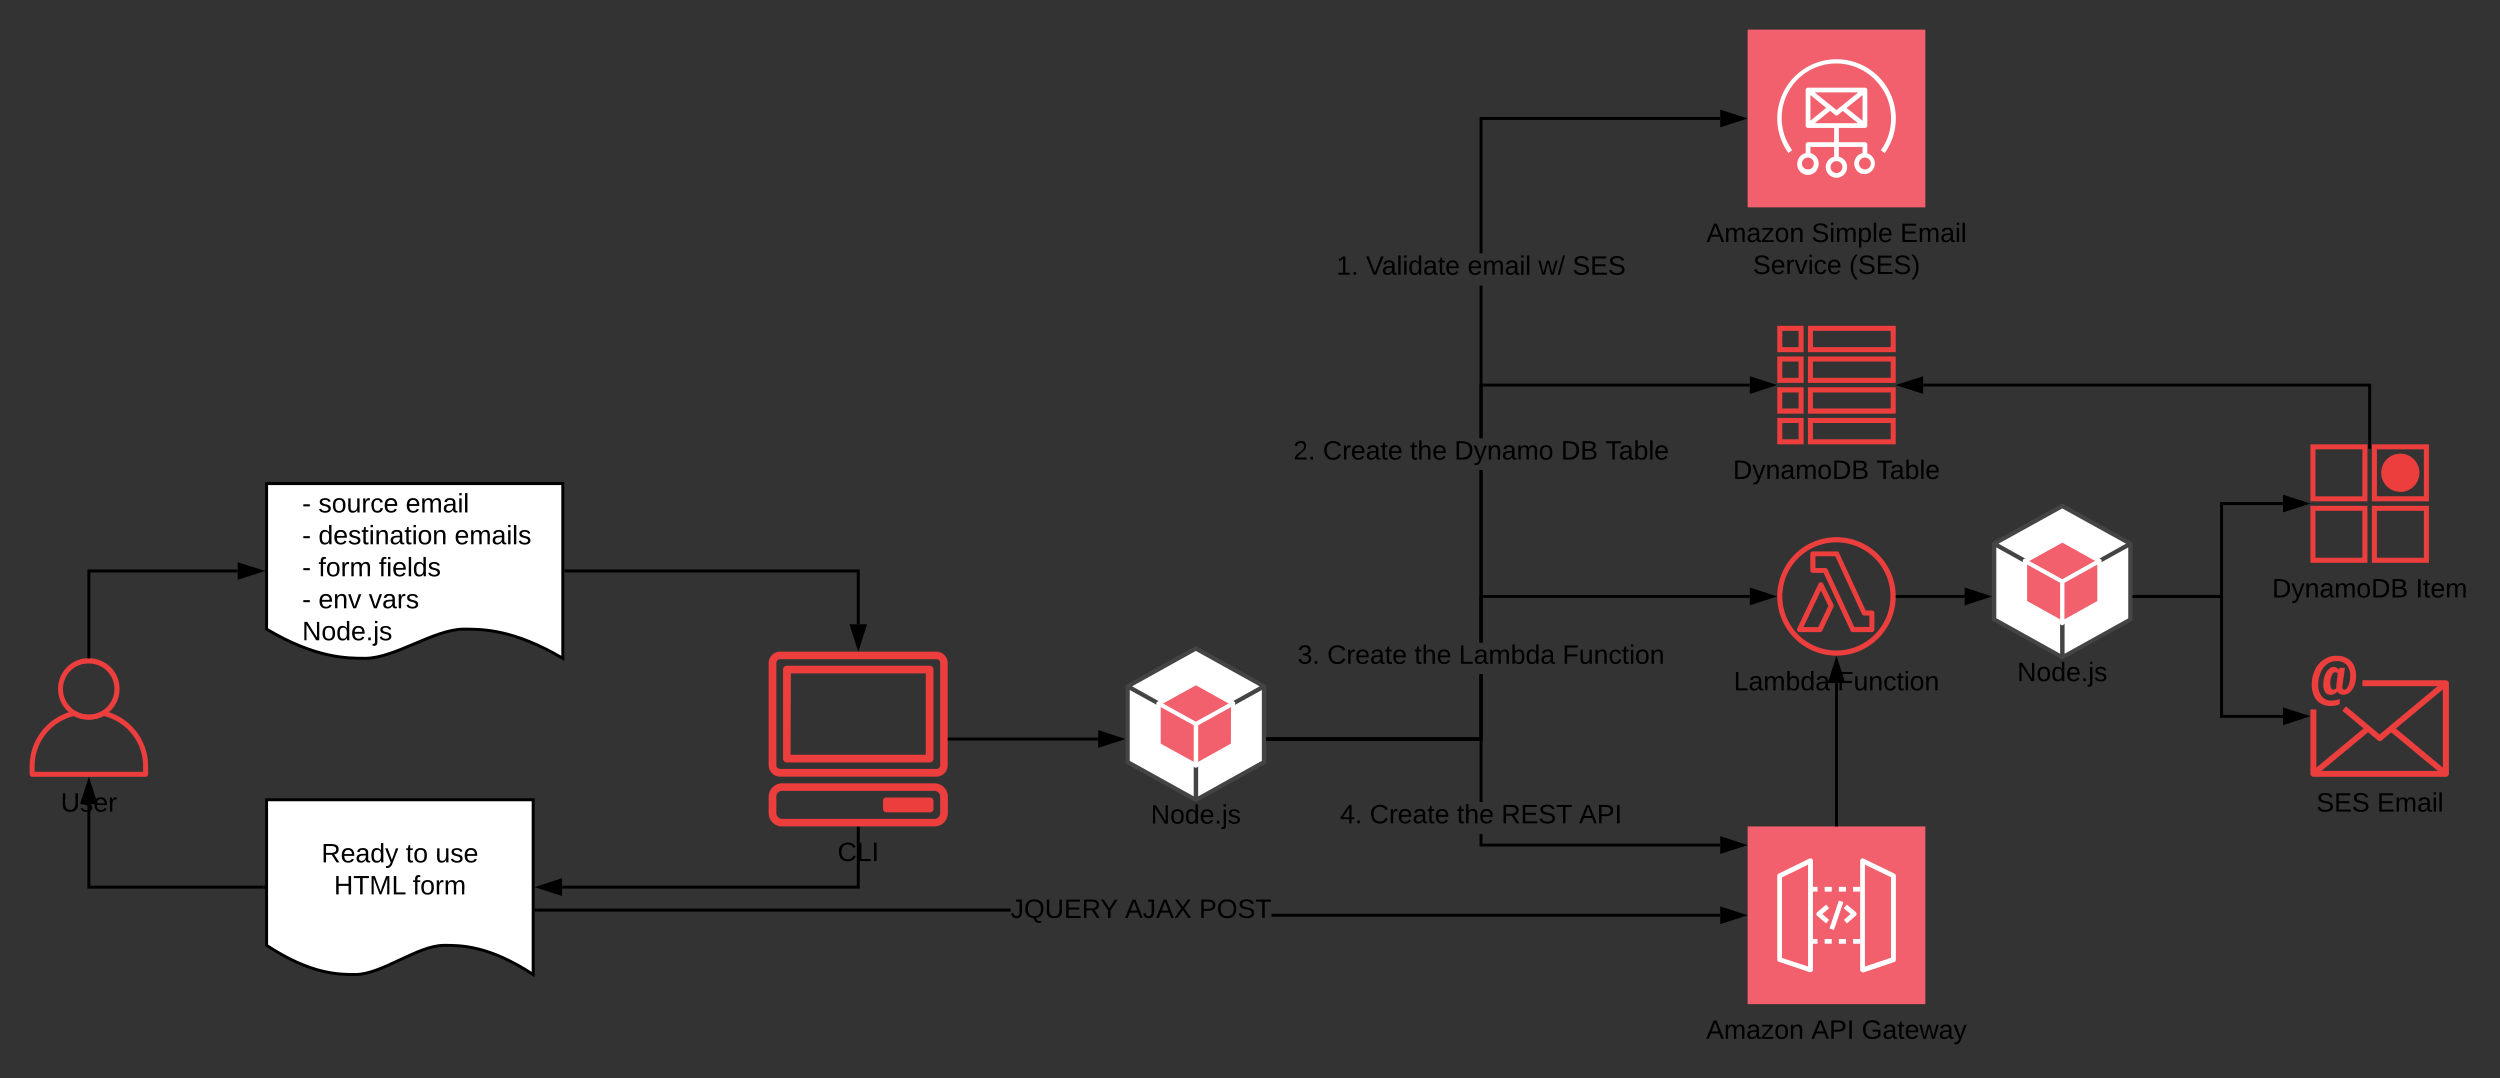 <svg xmlns="http://www.w3.org/2000/svg" xmlns:xlink="http://www.w3.org/1999/xlink" xmlns:lucid="lucid" width="1688" height="728"><rect width="100%" height="100%" fill="#333333" stroke="none"/><g transform="translate(200 20)" lucid:page-tab-id="0_0"><path d="M-101.7 504.5h-76.6c-.9 0-1.7-.8-1.7-1.7v-5.1c0-18.2 12-33.4 29.5-37.7.5-.1.9 0 1.3.2 6 3.2 12.5 3.2 18.4 0 .4-.3.8-.3 1.2-.2a38.3 38.3 0 0 1 29.6 37.7v5.1c0 1-.8 1.7-1.7 1.7zm-74.9-3.4h73.2v-3.4a34.7 34.7 0 0 0-26.4-34.2c-3.3 1.6-6.4 2.4-10.2 2.4s-6.9-.7-10.2-2.4a34.7 34.7 0 0 0-26.4 34.2z" fill="#ed3e3e"/><path d="M-140 465.8a20.7 20.7 0 1 1 10.1-38.7 20.1 20.1 0 0 1 10.6 18.1 20 20 0 0 1-10.7 18 20 20 0 0 1-10 2.6zm0-37.8a16.8 16.8 0 0 0-15.4 9 17.2 17.2 0 0 0 6.9 23.3c5.4 2.9 11.4 2.9 16.8 0A17.2 17.2 0 0 0-140 428z" fill="#ed3e3e"/><use xlink:href="#a" transform="translate(-159 528)"/><path d="M-20 306.5h200v118c-33.4-19.7-54.2-19.7-66.8-19.7-20 0-46.6 19.7-66.6 19.7-12.4 0-33.4 0-66.6-19.7z" stroke="#000" stroke-width="2" fill="#fff"/><use xlink:href="#b" transform="translate(4 326)"/><use xlink:href="#c" transform="translate(15 326)"/><use xlink:href="#d" transform="translate(73.9 326)"/><use xlink:href="#e" transform="translate(4 347.5)"/><use xlink:href="#f" transform="translate(15 347.5)"/><use xlink:href="#g" transform="translate(106.9 347.5)"/><use xlink:href="#e" transform="translate(4 369.1)"/><use xlink:href="#h" transform="translate(15 369.1)"/><use xlink:href="#i" transform="translate(55.8 369.1)"/><use xlink:href="#e" transform="translate(4 390.7)"/><use xlink:href="#j" transform="translate(15 390.7)"/><use xlink:href="#k" transform="translate(49 390.7)"/><use xlink:href="#l" transform="translate(4 412.3)"/><path d="M607.4 520.1l46.1-25.6v-51.1l-46.1 25.5v51.2zM561.4 494.5l46 25.6v-51.2l-46-25.5v51zm91.8-51.1L607.4 418l-45.7 25.4 45.7 25.4 45.8-25.4z" fill="#fff"/><path d="M607.4 467.3l43.1-23.9-43 23.9zM564.4 443.4l43 23.9-43-24z" fill="#fff"/><path d="M653.4 441.8l-46-25.6-46 25.6-1.4.8v52.8l46 25.5 1.5.8 1.4-.8 46.1-25.5v-52.8zm-1.4 51.9l-43 24v-48l43-23.8zm-46 24l-43.2-24v-47.8l43.2 23.8zm-41.6-74.3l43-23.9 43.1 23.9-43.1 24-43-24z" fill="#444"/><path d="M607.6 496.5l24.8-13.7v-27.5L607.6 469v27.5zm-25.1-13.7l24.7 13.7v-27.4l-24.7-13.7v27.4zM632 455l-24.7-13.7-24.7 13.7 24.7 13.7 24.7-13.7z" fill="#f25f6d"/><path d="M607.4 467.3l22.2-12.3-22.2 12.3zM585.2 455l22.2 12.3-22.2-12.3z" fill="#fc585b"/><path d="M632.5 453.3l-25-13.9-25.2 14-1.5.8v29.5l25.1 14 1.5.8 1.5-.8 25.1-14v-29.6zm-1.4 28.8L609 494.4v-24.7l22.2-12.3zM606 494.4l-22.3-12.3v-24.7l22.3 12.3zM585.3 455l22.2-12.3 22.1 12.3-22.2 12.3-22.2-12.3z" fill="#fff"/><use xlink:href="#l" transform="translate(577 536.1)"/><path d="M-20 520h180v118c-30-19.7-48.8-19.7-60.1-19.7-18 0-42 19.7-60 19.7-11.1 0-30 0-59.9-19.7z" stroke="#000" stroke-width="2" fill="#fff"/><use xlink:href="#m" transform="translate(17 562.3)"/><use xlink:href="#n" transform="translate(74 562.3)"/><use xlink:href="#o" transform="translate(94 562.3)"/><use xlink:href="#p" transform="translate(25.5 583.9)"/><use xlink:href="#q" transform="translate(78.7 583.9)"/><path d="M-140 423.5v-58h100.5" stroke="#000" stroke-width="2" fill="none"/><path d="M-139 424.6l-.8-.1-1.2.1v-1.1h2z"/><path d="M-24.2 365.5l-14.3 4.6V361z" stroke="#000" stroke-width="2"/><path d="M182 365.5h197.5v36" stroke="#000" stroke-width="2" fill="none"/><path d="M182 366.5h-1v-2h1z"/><path d="M379.5 416.8l-4.6-14.3h9.2z" stroke="#000" stroke-width="2"/><path d="M980 538h120v120H980V538z" fill="#f25f6d"/><path d="M1057.6 636.4l-1-.3c-.4-.3-.6-.8-.6-1.3v-73.6c0-.6.3-1.1.8-1.4.4-.3 1-.3 1.6 0l20.8 10.1c.5.3.9.8.9 1.4V628c0 .8-.4 1.4-1.1 1.6l-20.8 7h-.6zm1.6-72.6v68.8l17.6-5.9v-54.4zm-36.8 72.6h-.5l-20.8-7c-.7-.1-1.1-.8-1.1-1.5v-56.6c0-.6.3-1.1.9-1.4l20.8-10.2c.5-.2 1.1-.2 1.6 0 .5.4.8 1 .8 1.5v73.6c0 .5-.3 1-.7 1.3-.3.2-.6.3-1 .3zm-19.2-9.6l17.6 5.8v-68.8l-17.6 8.6z" fill="#fff"/><path d="M1056 582h-4.8v-3.2h4.8zm-9.6 0h-4.8v-3.2h4.8zm-9.6 0h-4.8v-3.2h4.8zm-9.6 0h-4.8v-3.2h4.8zm28.8 35.2h-4.8V614h4.8zm-9.6 0h-4.8V614h4.8zm-9.6 0h-4.8V614h4.8zm-9.6 0h-4.8V614h4.8zm5.8-13.7l-6-5.1c-.7-.6-.8-1.6-.2-2.3l.2-.2 6-5.1 2 2.4-4.5 4 4.5 3.9zm14 0l-2-2.4 4.5-4-4.6-3.8 2.1-2.5 6 5c.7.7.8 1.7.2 2.4l-.2.1zM1035.3 606.9l6.3-18.8 3 1-6.3 18.8-3-1z" fill="#fff"/><use xlink:href="#r" transform="translate(952 681.4)"/><use xlink:href="#s" transform="translate(1023 681.4)"/><use xlink:href="#t" transform="translate(1057 681.4)"/><path d="M179.5 579h200v-40" stroke="#000" stroke-width="2" fill="none"/><path d="M164.2 579l14.3-4.7v9.3z" stroke="#000" stroke-width="2"/><path d="M380.5 539h-2v-1h2z"/><path d="M1451.5 504.5H1362c-1 0-2-.9-2-2V459h4v41.5h85.4v-57.2h-54.3v-4h56.4c1 0 2 .9 2 2v61.2c0 1-1 2-2 2z" fill="#ed3e3e"/><path d="M1406.7 480.4a2 2 0 0 1-1.2-.5l-24-20 2.5-3 22.7 19 43.5-36.2 2.6 3L1408 480c-.5.3-1 .5-1.4.5z" fill="#ed3e3e"/><path d="M1413.3 473.4l2.6-3 36.8 30.6-2.5 3-37-30.6zM1360.7 501l36.9-30.6 2.6 3-37 30.6-2.5-3zM1374.3 453c2 0 3.6-.3 5.5-1v3.4c-2 1-3.8 1.3-6 1.3-2.6 0-4.8-.5-7-1.8-2-1.2-3.4-2.8-4.4-5-1-2.5-1.6-5-1.5-7.7 0-3.7.7-6.9 2.3-10.2a16 16 0 0 1 6.1-6.8c2.6-1.7 5.3-2.5 8.4-2.4 2.5-.1 4.8.4 7 1.6 2 1.1 3.5 2.6 4.6 4.7 1 2.4 1.6 4.7 1.5 7.3a17 17 0 0 1-1.2 6.7c-.7 1.8-1.6 3.2-3.1 4.4a6.2 6.2 0 0 1-6.7 1c-.7-.4-1.2-.9-1.6-1.5-.7.7-1.4 1.2-2.2 1.6-.8.4-1.5.6-2.3.6-1.6 0-2.9-.6-3.7-1.8a9 9 0 0 1-1.3-5.3c0-2.1.3-4 1-6 .6-1.7 1.4-3 2.7-4.3.9-1 2-1.4 3.3-1.5 1.4 0 2.7.8 3.5 2l.4-1.4h3.7l-1.7 12.2v1c0 .4.1.8.4 1.2.2.2.5.4.8.4.9-.1 1.6-.6 2-1.4.7-1 1.2-2.1 1.5-3.4.4-1.5.5-2.8.5-4.4.2-2.8-.6-5.3-2.3-7.5a8.8 8.8 0 0 0-7-2.6c-2.4 0-4.4.7-6.3 2.1a13 13 0 0 0-4.3 5.7c-1.1 2.6-1.6 5-1.6 8a12 12 0 0 0 2.4 8c1.7 2 4 3 6.6 2.8zm1.2-7.4c.8 0 1.5-.4 2-1v-.7-1.4l1-7.9a3 3 0 0 0-1.7-.7c-1 0-1.7.7-2.4 2.2-.8 1.8-1 3.5-1 5.5.1 2.7.7 4 2 4z" fill="#ed3e3e"/><use xlink:href="#u" transform="translate(1364 528)"/><use xlink:href="#v" transform="translate(1405 528)"/><path d="M1440 318.5h-38.5V280h38.5zm-35.1-3.4h31.7v-31.7h-31.7zM1440 360h-38.5v-38.5h38.5zm-35.1-3.4h31.7v-31.7h-31.7zm-6.4-38.1H1360V280h38.5zm-35.1-3.4h31.7v-31.7h-31.7zm35.1 44.9H1360v-38.5h38.5zm-35.1-3.4h31.7v-31.7h-31.7z" fill="#ed3e3e"/><path d="M1420.8 312.1a12.9 12.9 0 1 1 12.8-12.9 13 13 0 0 1-12.8 13zm0-22.3z" fill="#ed3e3e"/><use xlink:href="#w" transform="translate(1334.1 383.4)"/><use xlink:href="#x" transform="translate(1431 383.4)"/><path d="M1017.8 217.8H1000V200h17.8zm-14.4-3.4h11v-11h-11zm14.4 24.1H1000v-17.8h17.8zm-14.4-3.4h11v-11h-11zm14.4 24.2H1000v-17.8h17.8zm-14.4-3.5h11V245h-11zm14.4 24.2H1000v-17.8h17.8zm-14.4-3.4h11v-11h-11zm76.6-58.8h-59.3V200h59.3zm-55.9-3.4h52.5v-11h-52.5zm55.9 24.1h-59.3v-17.8h59.3zm-55.9-3.4h52.5v-11h-52.5zm55.9 24.2h-59.3v-17.8h59.3zm-55.9-3.5h52.5V245h-52.5zM1080 280h-59.3v-17.8h59.3zm-55.9-3.4h52.5v-11h-52.5z" fill="#ed3e3e"/><use xlink:href="#w" transform="translate(970.1 303.4)"/><use xlink:href="#y" transform="translate(1067 303.4)"/><path d="M1064 406.8h-13c-.7 0-1.3-.4-1.5-1l-18.2-39h-7.3c-.9 0-1.7-.7-1.7-1.6V354c0-1 .8-1.7 1.7-1.7h16.2c.7 0 1.2.4 1.5 1l18 38.9h4.2c1 0 1.7.7 1.7 1.7v11.2c0 1-.8 1.7-1.7 1.7zm-12-3.5h10.2v-7.7h-3.5c-.6 0-1.2-.4-1.5-1l-18-39h-13.4v7.9h6.6c.7 0 1.3.3 1.6 1z" fill="#ed3e3e"/><path d="M1028.8 406.8H1015c-.9 0-1.7-.8-1.7-1.8 0-.2 0-.4.2-.7l14.4-30.2a1.7 1.7 0 0 1 3.1 0l7 14.2v1.5l-7.6 16c-.3.6-1 1-1.6 1zm-11.1-3.4h10l6.8-14.3-5-10.4z" fill="#ed3e3e"/><path d="M1040 422.7a40 40 0 1 1 0-80 40 40 0 0 1 0 80zm0-76.5a36.5 36.5 0 1 0-.1 73 36.5 36.5 0 0 0 .1-73z" fill="#ed3e3e"/><use xlink:href="#z" transform="translate(970.6 446.1)"/><use xlink:href="#A" transform="translate(1040.5 446.1)"/><path d="M801 480H656v-2h143v-42.6h2zm180.5-96.3H801v30.1h-2v-32h182.5zM656 480h-1v-2h1zm340.8-97.3l-14.3 4.7V378z"/><path d="M1000 382.7l-18.5 6v-12zm-16.5 3.3l10-3.3-10-3.2z"/><use xlink:href="#B" transform="translate(676.1 428.2)"/><use xlink:href="#C" transform="translate(696.1 428.2)"/><use xlink:href="#D" transform="translate(755 428.2)"/><use xlink:href="#E" transform="translate(785 428.2)"/><use xlink:href="#A" transform="translate(855 428.2)"/><path d="M1192.4 423.9l46.1-25.7v-51l-46.1 25.5v51.2zM1146.4 398.2l46 25.6v-51.1l-46-25.5v51zm91.8-51l-45.8-25.5-45.7 25.5 45.7 25.3 45.8-25.4z" fill="#fff"/><path d="M1192.4 371l43.1-23.9-43 24zM1149.4 347.1l43 24-43-24z" fill="#fff"/><path d="M1238.4 345.5l-46-25.5-46 25.5-1.4.9V399l46 25.5 1.5.9 1.4-.9 46.1-25.5v-52.7zm-1.4 52l-43 23.9v-48l43-23.8zm-46 23.9l-43.1-24v-47.8l43 23.9zm-41.6-74.3l43-23.8 43.1 23.8-43.1 24-43-24z" fill="#444"/><path d="M1192.6 400.3l24.8-13.8v-27.4l-24.8 13.7v27.5zm-25.1-13.8l24.7 13.8v-27.5l-24.7-13.7v27.4zm49.6-27.8l-24.7-13.7-24.7 13.7 24.7 13.8 24.7-13.8z" fill="#f25f6d"/><path d="M1192.4 371l22.2-12.2-22.2 12.3zm-22.2-12.3l22.2 12.4-22.2-12.4z" fill="#fc585b"/><path d="M1217.5 357l-25-13.8-25.2 13.9-1.5.8v29.6l25.1 14 1.5.8 1.5-.9 25.1-14V358zm-1.4 28.8l-22.2 12.4v-24.7l22.2-12.3zm-25.1 12.4l-22.3-12.4v-24.6l22.3 12.3zm-20.7-39.5l22.2-12.3 22.1 12.3-22.2 12.4-22.2-12.3z" fill="#fff"/><use xlink:href="#l" transform="translate(1162 439.9)"/><path d="M1081 382.7h45.5" stroke="#000" stroke-width="2" fill="none"/><path d="M1081 383.7h-1v-2h1z"/><path d="M1141.8 382.7l-14.3 4.7V378z" stroke="#000" stroke-width="2"/><path d="M1241 382.7h59V320h41.5" stroke="#000" stroke-width="2" fill="none"/><path d="M1241 383.7h-1v-2h1z"/><path d="M1356.8 320l-14.3 4.6v-9.2z" stroke="#000" stroke-width="2"/><path d="M1241 382.7h59v81h41.5" stroke="#000" stroke-width="2" fill="none"/><path d="M1241 383.7h-1v-2h1z"/><path d="M1356.8 463.6l-14.3 4.7V459z" stroke="#000" stroke-width="2"/><path d="M1040 537v-95.8" stroke="#000" stroke-width="2" fill="none"/><path d="M1041 538h-2v-1h2z"/><path d="M1040 426l4.6 14.2h-9.2z" stroke="#000" stroke-width="2"/><path d="M801 549.6h160.5v2H799V543h2zm0-28.1h-2V480H656v-2h145zM656 480h-1v-2h1zm320.8 70.6l-14.3 4.6V546z"/><path d="M980 550.6l-18.5 6v-12zm-16.5 3.2l10-3.2-10-3.3z"/><use xlink:href="#F" transform="translate(704.8 535.9)"/><use xlink:href="#C" transform="translate(724.8 535.9)"/><use xlink:href="#D" transform="translate(783.7 535.9)"/><use xlink:href="#G" transform="translate(813.7 535.9)"/><use xlink:href="#H" transform="translate(866.2 535.9)"/><path d="M-22 579h-118v-56" stroke="#000" stroke-width="2" fill="none"/><path d="M-21 580h-1v-2h1z"/><path d="M-140 507.7l4.6 14.3h-9.2z" stroke="#000" stroke-width="2"/><path d="M801 480H656v-2h143v-42.6h2zm0-66.2h-2V297.5h2zM981.5 241H801v34.9h-2V239h182.5zM656 480h-1v-2h1zm340.8-240l-14.3 4.6v-9.2z"/><path d="M1000 240l-18.5 6v-12zm-16.5 3.3l10-3.3-10-3.3z"/><use xlink:href="#I" transform="translate(673.2 290.3)"/><use xlink:href="#C" transform="translate(693.2 290.3)"/><use xlink:href="#D" transform="translate(752 290.3)"/><use xlink:href="#J" transform="translate(782 290.3)"/><use xlink:href="#K" transform="translate(854 290.3)"/><use xlink:href="#y" transform="translate(884 290.3)"/><path d="M1400 279v-39h-301.5" stroke="#000" stroke-width="2" fill="none"/><path d="M1401 283h-2v-4h2z"/><path d="M1083.2 240l14.3-4.6v9.2z" stroke="#000" stroke-width="2"/><path d="M980 0h120v120H980V0z" fill="#f25f6d"/><path d="M1040 20a40 40 0 0 0-32.5 63.3l2.6-1.9a36.8 36.8 0 1 1 59.8-42.9 35.1 35.1 0 0 1 6.9 21.5 35 35 0 0 1-6.9 21.4l2.6 2A40 40 0 0 0 1040 20z" fill="#fff"/><path d="M1060.8 83.4v-5.8c0-.9-.7-1.6-1.6-1.6h-17.6v-9.6h17.6c.9 0 1.6-.8 1.6-1.6v-24c0-.9-.7-1.6-1.6-1.6h-38.4c-.9 0-1.6.7-1.6 1.6v24c0 .8.7 1.6 1.6 1.6h17.6V76h-17.6c-.9 0-1.6.7-1.6 1.6v5.8a7 7 0 0 0-5.4 5.4 7.2 7.2 0 1 0 14 3.2 7.2 7.2 0 0 0-5.4-8.6v-4.2h16v6.6a7.2 7.2 0 1 0 8.6 8.6 7.2 7.2 0 0 0-5.4-8.6v-6.6h16v4.2a7 7 0 0 0-5.4 5.4 7.2 7.2 0 0 0 5.4 8.7 7.2 7.2 0 0 0 3.2-14zm-14-30.5l10.8-8.7v17.3zm-6.8 1.4l-14.7-11.9h29.4zm-7-1.5l-10.6 8.7V44.2zm2.7 2l3.3 2.8c.6.5 1.4.5 2 0l3.2-2.7 10.3 8.3h-29.2zm-11 35.6a4 4 0 0 1-4 4 4 4 0 0 1 0-8 4 4 0 0 1 4 4zm19.3 2.4a4 4 0 0 1-4 4 4 4 0 0 1-4-4 4 4 0 0 1 4-4 4 4 0 0 1 4 4zm15.2 1.6a4 4 0 0 1 0-8 4 4 0 0 1 0 8z" fill="#fff"/><use xlink:href="#r" transform="translate(952.2 143.4)"/><use xlink:href="#L" transform="translate(1023.1 143.4)"/><use xlink:href="#M" transform="translate(1083 143.4)"/><use xlink:href="#N" transform="translate(983.6 165)"/><use xlink:href="#O" transform="translate(1048.5 165)"/><path d="M801 480H656v-2h143v-42.6h2zm0-66.2h-2V297.5h2zm0-138h-2V172.8h2zM961.5 61H801v90h-2V59h162.5zM656 480h-1v-2h1zM976.8 60l-14.3 4.6v-9.2z"/><path d="M980 60l-18.5 6V54zm-16.5 3.3l10-3.3-10-3.3z"/><use xlink:href="#P" transform="translate(702.3 165.5)"/><use xlink:href="#Q" transform="translate(722.3 165.5)"/><use xlink:href="#R" transform="translate(790.9 165.5)"/><use xlink:href="#S" transform="translate(838.7 165.5)"/><use xlink:href="#T" transform="translate(861.7 165.5)"/><path d="M432.2 504.4H326.7a7.8 7.8 0 0 1-7.7-7.7v-69c0-4.2 3.5-7.7 7.7-7.7h105.5c4.2 0 7.7 3.5 7.7 7.7v69c0 4.2-3.4 7.7-7.6 7.7h-.1zm-105.3-79.3a2.6 2.6 0 0 0-2.7 2.6v69c0 1.4 1.2 2.5 2.7 2.5h105.4c1.4 0 2.5-1.1 2.5-2.6v-69c0-1.4-1-2.5-2.5-2.5zm104 112.9H328c-5 0-9-4-9-9v-11c0-5 4-9 9-9.1h103c4.9 0 9 4 9 9V529c0 5-4.1 9-9 9zM328 514c-2 0-3.8 1.8-3.8 3.9V529c0 2.1 1.8 3.8 3.8 3.9h103c2.1 0 3.8-1.8 3.8-4v-11c0-2.1-1.7-3.9-3.9-3.9z" fill="#ed3e3e"/><path d="M427.8 494.8h-96.6a2.6 2.6 0 0 1-2.5-2.6v-60.1c0-1.4 1.1-2.6 2.5-2.6h96.6c1.4 0 2.5 1.2 2.5 2.6v60.1c0 1.4-1.1 2.6-2.5 2.6zm-94-5.2h91.3v-54.9H334zm65 28.9h29c1.6 0 2.5.9 2.5 2.6v4.8c0 1.7-.8 2.6-2.5 2.6h-29c-1.7 0-2.6-.9-2.6-2.6V521c0-1.8.9-2.6 2.6-2.6z" fill="#ed3e3e"/><g><use xlink:href="#U" transform="translate(365.5 561.4)"/></g><path d="M440.9 479h100.6" stroke="#000" stroke-width="2" fill="none"/><path d="M441 480h-1.1v-2h1z"/><path d="M556.8 479l-14.3 4.6v-9.3z" stroke="#000" stroke-width="2"/><path d="M961.5 597v2h-303v-2zM162 595.5v-2h320.4v2zm814.8 2.5l-14.3 4.6v-9.3z"/><path d="M980 598l-18.5 6v-12zm-16.5 3.2l10-3.2-10-3.3zM162 595.5h-1v-2h1z"/><g><use xlink:href="#V" transform="translate(482.4 599.8)"/><use xlink:href="#W" transform="translate(559.6 599.8)"/><use xlink:href="#X" transform="translate(609.6 599.8)"/></g><defs><path d="M232-93c-1 65-40 97-104 97C67 4 28-28 28-90v-158h33c8 89-33 224 67 224 102 0 64-133 71-224h33v155" id="Y"/><path d="M135-143c-3-34-86-38-87 0 15 53 115 12 119 90S17 21 10-45l28-5c4 36 97 45 98 0-10-56-113-15-118-90-4-57 82-63 122-42 12 7 21 19 24 35" id="Z"/><path d="M100-194c63 0 86 42 84 106H49c0 40 14 67 53 68 26 1 43-12 49-29l28 8c-11 28-37 45-77 45C44 4 14-33 15-96c1-61 26-98 85-98zm52 81c6-60-76-77-97-28-3 7-6 17-6 28h103" id="aa"/><path d="M114-163C36-179 61-72 57 0H25l-1-190h30c1 12-1 29 2 39 6-27 23-49 58-41v29" id="ab"/><g id="a"><use transform="scale(.05)" xlink:href="#Y"/><use transform="translate(13) scale(.05)" xlink:href="#Z"/><use transform="translate(22) scale(.05)" xlink:href="#aa"/><use transform="translate(32) scale(.05)" xlink:href="#ab"/></g><path d="M16-82v-28h88v28H16" id="ac"/><use transform="scale(.05)" xlink:href="#ac" id="b"/><path d="M100-194c62-1 85 37 85 99 1 63-27 99-86 99S16-35 15-95c0-66 28-99 85-99zM99-20c44 1 53-31 53-75 0-43-8-75-51-75s-53 32-53 75 10 74 51 75" id="ad"/><path d="M84 4C-5 8 30-112 23-190h32v120c0 31 7 50 39 49 72-2 45-101 50-169h31l1 190h-30c-1-10 1-25-2-33-11 22-28 36-60 37" id="ae"/><path d="M96-169c-40 0-48 33-48 73s9 75 48 75c24 0 41-14 43-38l32 2c-6 37-31 61-74 61-59 0-76-41-82-99-10-93 101-131 147-64 4 7 5 14 7 22l-32 3c-4-21-16-35-41-35" id="af"/><g id="c"><use transform="scale(.05)" xlink:href="#Z"/><use transform="translate(9) scale(.05)" xlink:href="#ad"/><use transform="translate(19) scale(.05)" xlink:href="#ae"/><use transform="translate(29) scale(.05)" xlink:href="#ab"/><use transform="translate(35) scale(.05)" xlink:href="#af"/><use transform="translate(44) scale(.05)" xlink:href="#aa"/></g><path d="M210-169c-67 3-38 105-44 169h-31v-121c0-29-5-50-35-48C34-165 62-65 56 0H25l-1-190h30c1 10-1 24 2 32 10-44 99-50 107 0 11-21 27-35 58-36 85-2 47 119 55 194h-31v-121c0-29-5-49-35-48" id="ag"/><path d="M141-36C126-15 110 5 73 4 37 3 15-17 15-53c-1-64 63-63 125-63 3-35-9-54-41-54-24 1-41 7-42 31l-33-3c5-37 33-52 76-52 45 0 72 20 72 64v82c-1 20 7 32 28 27v20c-31 9-61-2-59-35zM48-53c0 20 12 33 32 33 41-3 63-29 60-74-43 2-92-5-92 41" id="ah"/><path d="M24-231v-30h32v30H24zM24 0v-190h32V0H24" id="ai"/><path d="M24 0v-261h32V0H24" id="aj"/><g id="d"><use transform="scale(.05)" xlink:href="#aa"/><use transform="translate(10) scale(.05)" xlink:href="#ag"/><use transform="translate(25) scale(.05)" xlink:href="#ah"/><use transform="translate(35) scale(.05)" xlink:href="#ai"/><use transform="translate(38.9) scale(.05)" xlink:href="#aj"/></g><use transform="scale(.05)" xlink:href="#ac" id="e"/><path d="M85-194c31 0 48 13 60 33l-1-100h32l1 261h-30c-2-10 0-23-3-31C134-8 116 4 85 4 32 4 16-35 15-94c0-66 23-100 70-100zm9 24c-40 0-46 34-46 75 0 40 6 74 45 74 42 0 51-32 51-76 0-42-9-74-50-73" id="ak"/><path d="M59-47c-2 24 18 29 38 22v24C64 9 27 4 27-40v-127H5v-23h24l9-43h21v43h35v23H59v120" id="al"/><path d="M117-194c89-4 53 116 60 194h-32v-121c0-31-8-49-39-48C34-167 62-67 57 0H25l-1-190h30c1 10-1 24 2 32 11-22 29-35 61-36" id="am"/><g id="f"><use transform="scale(.05)" xlink:href="#ak"/><use transform="translate(10) scale(.05)" xlink:href="#aa"/><use transform="translate(20) scale(.05)" xlink:href="#Z"/><use transform="translate(29) scale(.05)" xlink:href="#al"/><use transform="translate(34) scale(.05)" xlink:href="#ai"/><use transform="translate(38) scale(.05)" xlink:href="#am"/><use transform="translate(48) scale(.05)" xlink:href="#ah"/><use transform="translate(58) scale(.05)" xlink:href="#al"/><use transform="translate(63) scale(.05)" xlink:href="#ai"/><use transform="translate(66.9) scale(.05)" xlink:href="#ad"/><use transform="translate(76.9) scale(.05)" xlink:href="#am"/></g><g id="g"><use transform="scale(.05)" xlink:href="#aa"/><use transform="translate(10) scale(.05)" xlink:href="#ag"/><use transform="translate(25) scale(.05)" xlink:href="#ah"/><use transform="translate(35) scale(.05)" xlink:href="#ai"/><use transform="translate(38.9) scale(.05)" xlink:href="#aj"/><use transform="translate(42.9) scale(.05)" xlink:href="#Z"/></g><path d="M101-234c-31-9-42 10-38 44h38v23H63V0H32v-167H5v-23h27c-7-52 17-82 69-68v24" id="an"/><g id="h"><use transform="scale(.05)" xlink:href="#an"/><use transform="translate(5) scale(.05)" xlink:href="#ad"/><use transform="translate(15) scale(.05)" xlink:href="#ab"/><use transform="translate(21) scale(.05)" xlink:href="#ag"/></g><g id="i"><use transform="scale(.05)" xlink:href="#an"/><use transform="translate(5) scale(.05)" xlink:href="#ai"/><use transform="translate(9) scale(.05)" xlink:href="#aa"/><use transform="translate(19) scale(.05)" xlink:href="#aj"/><use transform="translate(22.9) scale(.05)" xlink:href="#ak"/><use transform="translate(32.9) scale(.05)" xlink:href="#Z"/></g><path d="M108 0H70L1-190h34L89-25l56-165h34" id="ao"/><g id="j"><use transform="scale(.05)" xlink:href="#aa"/><use transform="translate(10) scale(.05)" xlink:href="#am"/><use transform="translate(20) scale(.05)" xlink:href="#ao"/></g><g id="k"><use transform="scale(.05)" xlink:href="#ao"/><use transform="translate(9) scale(.05)" xlink:href="#ah"/><use transform="translate(19) scale(.05)" xlink:href="#ab"/><use transform="translate(25) scale(.05)" xlink:href="#Z"/></g><path d="M190 0L58-211 59 0H30v-248h39L202-35l-2-213h31V0h-41" id="ap"/><path d="M33 0v-38h34V0H33" id="aq"/><path d="M24-231v-30h32v30H24zM-9 49c24 4 33-6 33-30v-209h32V24c2 40-23 58-65 49V49" id="ar"/><g id="l"><use transform="scale(.05)" xlink:href="#ap"/><use transform="translate(13) scale(.05)" xlink:href="#ad"/><use transform="translate(23) scale(.05)" xlink:href="#ak"/><use transform="translate(33) scale(.05)" xlink:href="#aa"/><use transform="translate(43) scale(.05)" xlink:href="#aq"/><use transform="translate(48) scale(.05)" xlink:href="#ar"/><use transform="translate(51.9) scale(.05)" xlink:href="#Z"/></g><path d="M233-177c-1 41-23 64-60 70L243 0h-38l-65-103H63V0H30v-248c88 3 205-21 203 71zM63-129c60-2 137 13 137-47 0-61-80-42-137-45v92" id="as"/><path d="M179-190L93 31C79 59 56 82 12 73V49c39 6 53-20 64-50L1-190h34L92-34l54-156h33" id="at"/><g id="m"><use transform="scale(.05)" xlink:href="#as"/><use transform="translate(13) scale(.05)" xlink:href="#aa"/><use transform="translate(23) scale(.05)" xlink:href="#ah"/><use transform="translate(33) scale(.05)" xlink:href="#ak"/><use transform="translate(43) scale(.05)" xlink:href="#at"/></g><g id="n"><use transform="scale(.05)" xlink:href="#al"/><use transform="translate(5) scale(.05)" xlink:href="#ad"/></g><g id="o"><use transform="scale(.05)" xlink:href="#ae"/><use transform="translate(10) scale(.05)" xlink:href="#Z"/><use transform="translate(19) scale(.05)" xlink:href="#aa"/></g><path d="M197 0v-115H63V0H30v-248h33v105h134v-105h34V0h-34" id="au"/><path d="M127-220V0H93v-220H8v-28h204v28h-85" id="av"/><path d="M240 0l2-218c-23 76-54 145-80 218h-23L58-218 59 0H30v-248h44l77 211c21-75 51-140 76-211h43V0h-30" id="aw"/><path d="M30 0v-248h33v221h125V0H30" id="ax"/><g id="p"><use transform="scale(.05)" xlink:href="#au"/><use transform="translate(13) scale(.05)" xlink:href="#av"/><use transform="translate(23.9) scale(.05)" xlink:href="#aw"/><use transform="translate(38.9) scale(.05)" xlink:href="#ax"/></g><g id="q"><use transform="scale(.05)" xlink:href="#an"/><use transform="translate(5) scale(.05)" xlink:href="#ad"/><use transform="translate(15) scale(.05)" xlink:href="#ab"/><use transform="translate(21) scale(.05)" xlink:href="#ag"/></g><path d="M205 0l-28-72H64L36 0H1l101-248h38L239 0h-34zm-38-99l-47-123c-12 45-31 82-46 123h93" id="ay"/><path d="M9 0v-24l116-142H16v-24h144v24L44-24h123V0H9" id="az"/><g id="r"><use transform="scale(.05)" xlink:href="#ay"/><use transform="translate(12) scale(.05)" xlink:href="#ag"/><use transform="translate(27) scale(.05)" xlink:href="#ah"/><use transform="translate(37) scale(.05)" xlink:href="#az"/><use transform="translate(46) scale(.05)" xlink:href="#ad"/><use transform="translate(56) scale(.05)" xlink:href="#am"/></g><path d="M30-248c87 1 191-15 191 75 0 78-77 80-158 76V0H30v-248zm33 125c57 0 124 11 124-50 0-59-68-47-124-48v98" id="aA"/><path d="M33 0v-248h34V0H33" id="aB"/><g id="s"><use transform="scale(.05)" xlink:href="#ay"/><use transform="translate(12) scale(.05)" xlink:href="#aA"/><use transform="translate(24) scale(.05)" xlink:href="#aB"/></g><path d="M143 4C61 4 22-44 18-125c-5-107 100-154 193-111 17 8 29 25 37 43l-32 9c-13-25-37-40-76-40-61 0-88 39-88 99 0 61 29 100 91 101 35 0 62-11 79-27v-45h-74v-28h105v86C228-13 192 4 143 4" id="aC"/><path d="M206 0h-36l-40-164L89 0H53L-1-190h32L70-26l43-164h34l41 164 42-164h31" id="aD"/><g id="t"><use transform="scale(.05)" xlink:href="#aC"/><use transform="translate(14) scale(.05)" xlink:href="#ah"/><use transform="translate(24) scale(.05)" xlink:href="#al"/><use transform="translate(29) scale(.05)" xlink:href="#aa"/><use transform="translate(39) scale(.05)" xlink:href="#aD"/><use transform="translate(52) scale(.05)" xlink:href="#ah"/><use transform="translate(62) scale(.05)" xlink:href="#at"/></g><path d="M185-189c-5-48-123-54-124 2 14 75 158 14 163 119 3 78-121 87-175 55-17-10-28-26-33-46l33-7c5 56 141 63 141-1 0-78-155-14-162-118-5-82 145-84 179-34 5 7 8 16 11 25" id="aE"/><path d="M30 0v-248h187v28H63v79h144v27H63v87h162V0H30" id="aF"/><g id="u"><use transform="scale(.05)" xlink:href="#aE"/><use transform="translate(12) scale(.05)" xlink:href="#aF"/><use transform="translate(24) scale(.05)" xlink:href="#aE"/></g><g id="v"><use transform="scale(.05)" xlink:href="#aF"/><use transform="translate(12) scale(.05)" xlink:href="#ag"/><use transform="translate(27) scale(.05)" xlink:href="#ah"/><use transform="translate(37) scale(.05)" xlink:href="#ai"/><use transform="translate(40.9) scale(.05)" xlink:href="#aj"/></g><path d="M30-248c118-7 216 8 213 122C240-48 200 0 122 0H30v-248zM63-27c89 8 146-16 146-99s-60-101-146-95v194" id="aG"/><path d="M160-131c35 5 61 23 61 61C221 17 115-2 30 0v-248c76 3 177-17 177 60 0 33-19 50-47 57zm-97-11c50-1 110 9 110-42 0-47-63-36-110-37v79zm0 115c55-2 124 14 124-45 0-56-70-42-124-44v89" id="aH"/><g id="w"><use transform="scale(.05)" xlink:href="#aG"/><use transform="translate(13) scale(.05)" xlink:href="#at"/><use transform="translate(22) scale(.05)" xlink:href="#am"/><use transform="translate(32) scale(.05)" xlink:href="#ah"/><use transform="translate(42) scale(.05)" xlink:href="#ag"/><use transform="translate(56.9) scale(.05)" xlink:href="#ad"/><use transform="translate(66.9) scale(.05)" xlink:href="#aG"/><use transform="translate(79.9) scale(.05)" xlink:href="#aH"/></g><g id="x"><use transform="scale(.05)" xlink:href="#aB"/><use transform="translate(5) scale(.05)" xlink:href="#al"/><use transform="translate(10) scale(.05)" xlink:href="#aa"/><use transform="translate(20) scale(.05)" xlink:href="#ag"/></g><path d="M115-194c53 0 69 39 70 98 0 66-23 100-70 100C84 3 66-7 56-30L54 0H23l1-261h32v101c10-23 28-34 59-34zm-8 174c40 0 45-34 45-75 0-40-5-75-45-74-42 0-51 32-51 76 0 43 10 73 51 73" id="aI"/><g id="y"><use transform="scale(.05)" xlink:href="#av"/><use transform="translate(9) scale(.05)" xlink:href="#ah"/><use transform="translate(19) scale(.05)" xlink:href="#aI"/><use transform="translate(29) scale(.05)" xlink:href="#aj"/><use transform="translate(32.9) scale(.05)" xlink:href="#aa"/></g><g id="z"><use transform="scale(.05)" xlink:href="#ax"/><use transform="translate(10) scale(.05)" xlink:href="#ah"/><use transform="translate(20) scale(.05)" xlink:href="#ag"/><use transform="translate(35) scale(.05)" xlink:href="#aI"/><use transform="translate(45) scale(.05)" xlink:href="#ak"/><use transform="translate(55) scale(.05)" xlink:href="#ah"/></g><path d="M63-220v92h138v28H63V0H30v-248h175v28H63" id="aJ"/><g id="A"><use transform="scale(.05)" xlink:href="#aJ"/><use transform="translate(11) scale(.05)" xlink:href="#ae"/><use transform="translate(21) scale(.05)" xlink:href="#am"/><use transform="translate(31) scale(.05)" xlink:href="#af"/><use transform="translate(40) scale(.05)" xlink:href="#al"/><use transform="translate(45) scale(.05)" xlink:href="#ai"/><use transform="translate(48.9) scale(.05)" xlink:href="#ad"/><use transform="translate(58.9) scale(.05)" xlink:href="#am"/></g><path d="M126-127c33 6 58 20 58 59 0 88-139 92-164 29-3-8-5-16-6-25l32-3c6 27 21 44 54 44 32 0 52-15 52-46 0-38-36-46-79-43v-28c39 1 72-4 72-42 0-27-17-43-46-43-28 0-47 15-49 41l-32-3c6-42 35-63 81-64 48-1 79 21 79 65 0 36-21 52-52 59" id="aK"/><g id="B"><use transform="scale(.05)" xlink:href="#aK"/><use transform="translate(10) scale(.05)" xlink:href="#aq"/></g><path d="M212-179c-10-28-35-45-73-45-59 0-87 40-87 99 0 60 29 101 89 101 43 0 62-24 78-52l27 14C228-24 195 4 139 4 59 4 22-46 18-125c-6-104 99-153 187-111 19 9 31 26 39 46" id="aL"/><g id="C"><use transform="scale(.05)" xlink:href="#aL"/><use transform="translate(13) scale(.05)" xlink:href="#ab"/><use transform="translate(18.9) scale(.05)" xlink:href="#aa"/><use transform="translate(28.9) scale(.05)" xlink:href="#ah"/><use transform="translate(38.9) scale(.05)" xlink:href="#al"/><use transform="translate(43.9) scale(.05)" xlink:href="#aa"/></g><path d="M106-169C34-169 62-67 57 0H25v-261h32l-1 103c12-21 28-36 61-36 89 0 53 116 60 194h-32v-121c2-32-8-49-39-48" id="aM"/><g id="D"><use transform="scale(.05)" xlink:href="#al"/><use transform="translate(5) scale(.05)" xlink:href="#aM"/><use transform="translate(15) scale(.05)" xlink:href="#aa"/></g><g id="E"><use transform="scale(.05)" xlink:href="#ax"/><use transform="translate(10) scale(.05)" xlink:href="#ah"/><use transform="translate(20) scale(.05)" xlink:href="#ag"/><use transform="translate(35) scale(.05)" xlink:href="#aI"/><use transform="translate(45) scale(.05)" xlink:href="#ak"/><use transform="translate(55) scale(.05)" xlink:href="#ah"/></g><path d="M155-56V0h-30v-56H8v-25l114-167h33v167h35v25h-35zm-30-156c-27 46-58 90-88 131h88v-131" id="aN"/><g id="F"><use transform="scale(.05)" xlink:href="#aN"/><use transform="translate(10) scale(.05)" xlink:href="#aq"/></g><g id="G"><use transform="scale(.05)" xlink:href="#as"/><use transform="translate(13) scale(.05)" xlink:href="#aF"/><use transform="translate(25) scale(.05)" xlink:href="#aE"/><use transform="translate(37) scale(.05)" xlink:href="#av"/></g><g id="H"><use transform="scale(.05)" xlink:href="#ay"/><use transform="translate(12) scale(.05)" xlink:href="#aA"/><use transform="translate(24) scale(.05)" xlink:href="#aB"/></g><path d="M101-251c82-7 93 87 43 132L82-64C71-53 59-42 53-27h129V0H18c2-99 128-94 128-182 0-28-16-43-45-43s-46 15-49 41l-32-3c6-41 34-60 81-64" id="aO"/><g id="I"><use transform="scale(.05)" xlink:href="#aO"/><use transform="translate(10) scale(.05)" xlink:href="#aq"/></g><g id="J"><use transform="scale(.05)" xlink:href="#aG"/><use transform="translate(13) scale(.05)" xlink:href="#at"/><use transform="translate(22) scale(.05)" xlink:href="#am"/><use transform="translate(32) scale(.05)" xlink:href="#ah"/><use transform="translate(42) scale(.05)" xlink:href="#ag"/><use transform="translate(56.9) scale(.05)" xlink:href="#ad"/></g><g id="K"><use transform="scale(.05)" xlink:href="#aG"/><use transform="translate(13) scale(.05)" xlink:href="#aH"/></g><path d="M115-194c55 1 70 41 70 98S169 2 115 4C84 4 66-9 55-30l1 105H24l-1-265h31l2 30c10-21 28-34 59-34zm-8 174c40 0 45-34 45-75s-6-73-45-74c-42 0-51 32-51 76 0 43 10 73 51 73" id="aP"/><g id="L"><use transform="scale(.05)" xlink:href="#aE"/><use transform="translate(12) scale(.05)" xlink:href="#ai"/><use transform="translate(16) scale(.05)" xlink:href="#ag"/><use transform="translate(30.9) scale(.05)" xlink:href="#aP"/><use transform="translate(40.9) scale(.05)" xlink:href="#aj"/><use transform="translate(44.9) scale(.05)" xlink:href="#aa"/></g><g id="M"><use transform="scale(.05)" xlink:href="#aF"/><use transform="translate(12) scale(.05)" xlink:href="#ag"/><use transform="translate(27) scale(.05)" xlink:href="#ah"/><use transform="translate(37) scale(.05)" xlink:href="#ai"/><use transform="translate(40.9) scale(.05)" xlink:href="#aj"/></g><g id="N"><use transform="scale(.05)" xlink:href="#aE"/><use transform="translate(12) scale(.05)" xlink:href="#aa"/><use transform="translate(22) scale(.05)" xlink:href="#ab"/><use transform="translate(28) scale(.05)" xlink:href="#ao"/><use transform="translate(37) scale(.05)" xlink:href="#ai"/><use transform="translate(40.9) scale(.05)" xlink:href="#af"/><use transform="translate(49.9) scale(.05)" xlink:href="#aa"/></g><path d="M87 75C49 33 22-17 22-94c0-76 28-126 65-167h31c-38 41-64 92-64 168S80 34 118 75H87" id="aQ"/><path d="M33-261c38 41 65 92 65 168S71 34 33 75H2C39 34 66-17 66-93S39-220 2-261h31" id="aR"/><g id="O"><use transform="scale(.05)" xlink:href="#aQ"/><use transform="translate(6) scale(.05)" xlink:href="#aE"/><use transform="translate(18) scale(.05)" xlink:href="#aF"/><use transform="translate(30) scale(.05)" xlink:href="#aE"/><use transform="translate(42) scale(.05)" xlink:href="#aR"/></g><path d="M27 0v-27h64v-190l-56 39v-29l58-41h29v221h61V0H27" id="aS"/><g id="P"><use transform="scale(.05)" xlink:href="#aS"/><use transform="translate(10) scale(.05)" xlink:href="#aq"/></g><path d="M137 0h-34L2-248h35l83 218 83-218h36" id="aT"/><g id="Q"><use transform="scale(.05)" xlink:href="#aT"/><use transform="translate(10.7) scale(.05)" xlink:href="#ah"/><use transform="translate(20.6) scale(.05)" xlink:href="#aj"/><use transform="translate(24.6) scale(.05)" xlink:href="#ai"/><use transform="translate(28.5) scale(.05)" xlink:href="#ak"/><use transform="translate(38.5) scale(.05)" xlink:href="#ah"/><use transform="translate(48.5) scale(.05)" xlink:href="#al"/><use transform="translate(53.5) scale(.05)" xlink:href="#aa"/></g><g id="R"><use transform="scale(.05)" xlink:href="#aa"/><use transform="translate(10) scale(.05)" xlink:href="#ag"/><use transform="translate(25) scale(.05)" xlink:href="#ah"/><use transform="translate(35) scale(.05)" xlink:href="#ai"/><use transform="translate(38.9) scale(.05)" xlink:href="#aj"/></g><path d="M0 4l72-265h28L28 4H0" id="aU"/><g id="S"><use transform="scale(.05)" xlink:href="#aD"/><use transform="translate(13) scale(.05)" xlink:href="#aU"/></g><g id="T"><use transform="scale(.05)" xlink:href="#aE"/><use transform="translate(12) scale(.05)" xlink:href="#aF"/><use transform="translate(24) scale(.05)" xlink:href="#aE"/></g><g id="U"><use transform="scale(.05)" xlink:href="#aL"/><use transform="translate(13) scale(.05)" xlink:href="#ax"/><use transform="translate(23) scale(.05)" xlink:href="#aB"/></g><path d="M153-248C145-148 188 4 80 4 36 3 13-21 6-62l32-5c4 25 16 42 43 43 27 0 39-20 39-49v-147H72v-28h81" id="aV"/><path d="M140-251c81 0 123 46 123 126C263-53 228-8 163 1c7 30 30 48 69 40v23c-55 16-95-15-103-61C56-3 17-48 17-125c0-80 42-126 123-126zm0 227c63 0 89-41 89-101s-29-99-89-99c-61 0-89 39-89 99S79-25 140-24" id="aW"/><path d="M137-103V0h-34v-103L8-248h37l75 118 75-118h37" id="aX"/><g id="V"><use transform="scale(.05)" xlink:href="#aV"/><use transform="translate(9) scale(.05)" xlink:href="#aW"/><use transform="translate(23) scale(.05)" xlink:href="#Y"/><use transform="translate(36) scale(.05)" xlink:href="#aF"/><use transform="translate(48) scale(.05)" xlink:href="#as"/><use transform="translate(60.6) scale(.05)" xlink:href="#aX"/></g><path d="M195 0l-74-108L45 0H8l94-129-87-119h37l69 98 67-98h37l-84 118L233 0h-38" id="aY"/><g id="W"><use transform="scale(.05)" xlink:href="#ay"/><use transform="translate(12) scale(.05)" xlink:href="#aV"/><use transform="translate(21) scale(.05)" xlink:href="#ay"/><use transform="translate(33) scale(.05)" xlink:href="#aY"/></g><path d="M140-251c81 0 123 46 123 126C263-46 219 4 140 4 59 4 17-45 17-125s42-126 123-126zm0 227c63 0 89-41 89-101s-29-99-89-99c-61 0-89 39-89 99S79-25 140-24" id="aZ"/><g id="X"><use transform="scale(.05)" xlink:href="#aA"/><use transform="translate(12) scale(.05)" xlink:href="#aZ"/><use transform="translate(26) scale(.05)" xlink:href="#aE"/><use transform="translate(38) scale(.05)" xlink:href="#av"/></g></defs></g></svg>